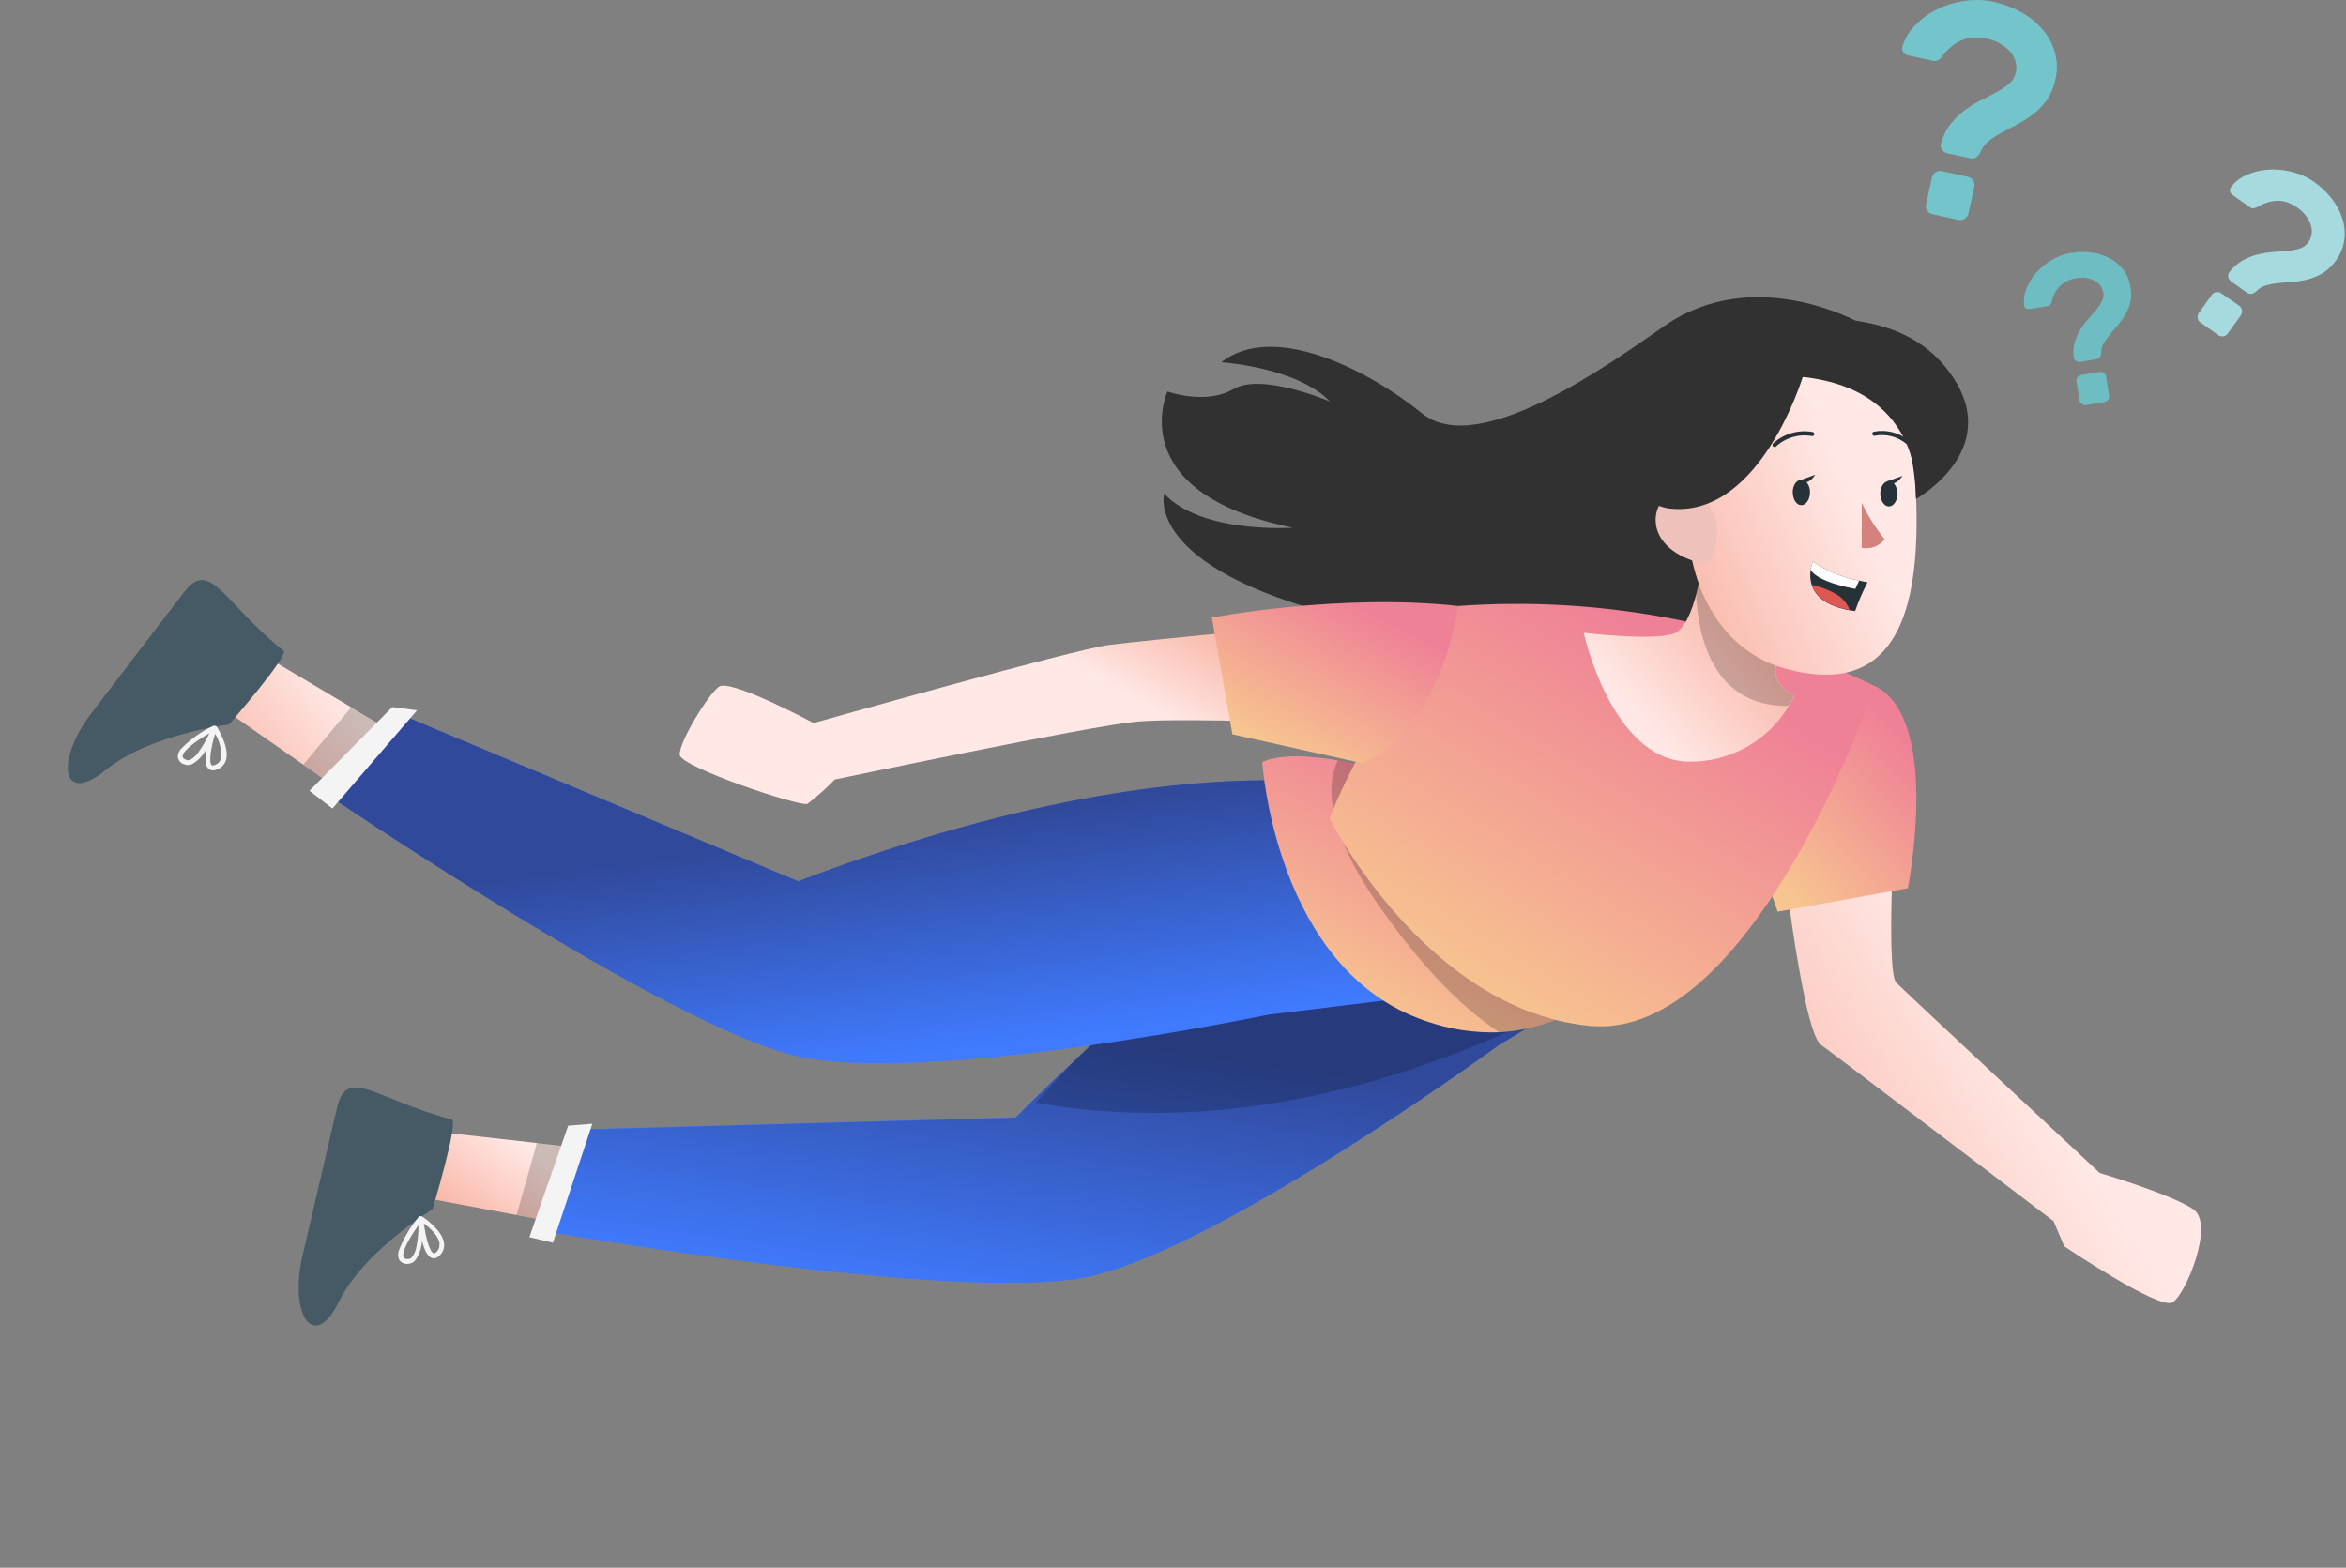 <svg width="407" height="272" viewBox="0 0 407 272" fill="none" xmlns="http://www.w3.org/2000/svg">
<rect x="0" y="0" width="407" height="272" fill="#808080" stroke="none"/>
<path d="M345.917 0.323C347.546 0.686 349.116 1.275 350.581 2.074C351.982 2.828 353.237 3.826 354.288 5.021C355.299 6.179 356.045 7.543 356.475 9.019C356.924 10.583 356.959 12.237 356.577 13.819C356.324 15.075 355.825 16.268 355.108 17.33C354.464 18.243 353.69 19.057 352.81 19.747C351.949 20.415 351.032 21.006 350.068 21.515L347.352 22.95C346.533 23.378 345.755 23.881 345.029 24.453C344.373 24.951 343.87 25.623 343.577 26.392C343.429 26.735 343.19 27.031 342.885 27.246C342.739 27.358 342.569 27.436 342.388 27.473C342.208 27.51 342.021 27.505 341.843 27.46L337.845 26.606C337.653 26.565 337.472 26.487 337.31 26.376C337.149 26.264 337.011 26.122 336.906 25.957C336.794 25.802 336.72 25.623 336.691 25.435C336.661 25.246 336.676 25.053 336.735 24.872C337.068 23.629 337.649 22.467 338.443 21.455C339.159 20.562 339.986 19.764 340.903 19.081C341.79 18.432 342.73 17.86 343.713 17.372C344.687 16.885 345.593 16.416 346.43 15.954C347.195 15.55 347.914 15.063 348.574 14.502C349.149 14.018 349.548 13.357 349.71 12.623C349.857 11.982 349.847 11.314 349.681 10.678C349.514 10.041 349.196 9.454 348.753 8.967C347.649 7.76 346.172 6.958 344.559 6.687C341.575 6.02 339.053 7.026 336.991 9.702C336.793 9.995 336.541 10.247 336.248 10.445C336.089 10.526 335.916 10.574 335.739 10.587C335.562 10.601 335.383 10.578 335.214 10.522L330.944 9.574C330.793 9.545 330.65 9.486 330.522 9.401C330.395 9.316 330.285 9.206 330.201 9.078C330.108 8.948 330.045 8.798 330.017 8.64C329.989 8.482 329.996 8.319 330.038 8.164C330.397 6.852 331.072 5.647 332.003 4.654C333.048 3.5 334.288 2.54 335.667 1.818C337.178 1.025 338.808 0.482 340.493 0.212C342.291 -0.104 344.134 -0.066 345.917 0.323ZM341.407 30.68C341.595 30.72 341.772 30.799 341.928 30.91C342.083 31.022 342.214 31.165 342.313 31.329C342.418 31.489 342.489 31.668 342.523 31.856C342.557 32.044 342.552 32.237 342.509 32.423L341.484 37.052C341.398 37.422 341.172 37.743 340.853 37.949C340.534 38.155 340.148 38.228 339.776 38.154L335.249 37.155C335.062 37.115 334.886 37.037 334.73 36.927C334.575 36.817 334.443 36.677 334.343 36.514C334.237 36.355 334.164 36.176 334.13 35.988C334.097 35.8 334.102 35.607 334.147 35.421L335.172 30.783C335.258 30.413 335.484 30.091 335.803 29.886C336.122 29.68 336.508 29.607 336.88 29.681L341.407 30.68Z" fill="#73C5CB"/>
<path d="M359.346 43.877C360.475 43.691 361.626 43.668 362.762 43.809C363.855 43.933 364.916 44.251 365.897 44.748C366.833 45.227 367.655 45.903 368.306 46.73C368.995 47.616 369.44 48.667 369.596 49.779C369.773 50.644 369.773 51.536 369.596 52.402C369.418 53.154 369.13 53.877 368.741 54.545C368.361 55.19 367.926 55.802 367.443 56.373L366.068 57.996C365.654 58.482 365.282 59.002 364.957 59.551C364.668 60.039 364.52 60.598 364.53 61.165C364.529 61.432 364.452 61.692 364.308 61.917C364.243 62.024 364.155 62.116 364.05 62.185C363.945 62.255 363.826 62.3 363.702 62.318L360.909 62.78C360.639 62.822 360.363 62.758 360.14 62.6C360.03 62.529 359.939 62.433 359.872 62.32C359.806 62.208 359.766 62.081 359.756 61.951C359.639 61.076 359.706 60.185 359.952 59.337C360.174 58.576 360.498 57.849 360.917 57.176C361.317 56.532 361.771 55.923 362.275 55.357C362.779 54.793 363.232 54.264 363.659 53.751C364.044 53.296 364.379 52.8 364.658 52.273C364.903 51.816 364.99 51.291 364.906 50.779C364.837 50.329 364.659 49.902 364.388 49.536C364.117 49.17 363.762 48.876 363.352 48.677C362.339 48.183 361.19 48.044 360.089 48.285C359.093 48.431 358.166 48.882 357.436 49.574C356.705 50.266 356.206 51.167 356.006 52.154C355.952 52.395 355.853 52.624 355.715 52.829C355.55 53.01 355.32 53.121 355.075 53.136L352.102 53.623C351.891 53.658 351.675 53.612 351.496 53.495C351.402 53.434 351.323 53.354 351.264 53.26C351.205 53.165 351.168 53.059 351.154 52.948C351.051 52.015 351.177 51.071 351.521 50.198C351.892 49.188 352.442 48.254 353.144 47.439C353.911 46.545 354.816 45.78 355.826 45.175C356.904 44.518 358.099 44.077 359.346 43.877ZM364.223 64.539C364.354 64.517 364.488 64.522 364.617 64.553C364.746 64.583 364.868 64.64 364.975 64.719C365.081 64.794 365.172 64.891 365.241 65.003C365.31 65.114 365.356 65.238 365.376 65.368L365.906 68.597C365.928 68.727 365.923 68.861 365.892 68.99C365.861 69.12 365.805 69.241 365.726 69.348C365.651 69.456 365.555 69.547 365.443 69.616C365.332 69.686 365.207 69.731 365.077 69.75L361.917 70.271C361.787 70.292 361.655 70.287 361.527 70.256C361.399 70.225 361.279 70.169 361.173 70.091C361.064 70.017 360.971 69.921 360.9 69.81C360.83 69.698 360.783 69.573 360.763 69.442L360.234 66.205C360.195 65.939 360.263 65.668 360.423 65.452C360.583 65.236 360.822 65.092 361.088 65.052L364.223 64.539Z" fill="#73C5CB"/>
<g opacity="0.2">
<path opacity="0.2" d="M359.346 43.877C360.475 43.691 361.626 43.668 362.762 43.809C363.855 43.933 364.916 44.251 365.897 44.748C366.833 45.227 367.655 45.903 368.306 46.73C368.995 47.616 369.44 48.667 369.596 49.779C369.773 50.644 369.773 51.536 369.596 52.402C369.418 53.154 369.13 53.877 368.741 54.545C368.361 55.19 367.926 55.802 367.443 56.373L366.068 57.996C365.654 58.482 365.282 59.002 364.957 59.551C364.668 60.039 364.52 60.598 364.53 61.165C364.529 61.432 364.452 61.692 364.308 61.917C364.243 62.024 364.155 62.116 364.05 62.185C363.945 62.255 363.826 62.3 363.702 62.318L360.909 62.78C360.639 62.822 360.363 62.758 360.14 62.6C360.03 62.529 359.939 62.433 359.872 62.32C359.806 62.208 359.766 62.081 359.756 61.951C359.639 61.076 359.706 60.185 359.952 59.337C360.174 58.576 360.498 57.849 360.917 57.176C361.317 56.532 361.771 55.923 362.275 55.357C362.779 54.793 363.232 54.264 363.659 53.751C364.044 53.296 364.379 52.8 364.658 52.273C364.903 51.816 364.99 51.291 364.906 50.779C364.837 50.329 364.659 49.902 364.388 49.536C364.117 49.17 363.762 48.876 363.352 48.677C362.339 48.183 361.19 48.044 360.089 48.285C359.093 48.431 358.166 48.882 357.436 49.574C356.705 50.266 356.206 51.167 356.006 52.154C355.952 52.395 355.853 52.624 355.715 52.829C355.55 53.01 355.32 53.121 355.075 53.136L352.102 53.623C351.891 53.658 351.675 53.612 351.496 53.495C351.402 53.434 351.323 53.354 351.264 53.26C351.205 53.165 351.168 53.059 351.154 52.948C351.051 52.015 351.177 51.071 351.521 50.198C351.892 49.188 352.442 48.254 353.144 47.439C353.911 46.545 354.816 45.78 355.826 45.175C356.904 44.518 358.099 44.077 359.346 43.877ZM364.223 64.539C364.354 64.517 364.488 64.522 364.617 64.553C364.746 64.583 364.868 64.64 364.975 64.719C365.081 64.794 365.172 64.891 365.241 65.003C365.31 65.114 365.356 65.238 365.376 65.368L365.906 68.597C365.928 68.727 365.923 68.861 365.892 68.99C365.861 69.12 365.805 69.241 365.726 69.348C365.651 69.456 365.555 69.547 365.443 69.616C365.332 69.686 365.207 69.731 365.077 69.75L361.917 70.271C361.787 70.292 361.655 70.287 361.527 70.256C361.399 70.225 361.279 70.169 361.173 70.091C361.064 70.017 360.971 69.921 360.9 69.81C360.83 69.698 360.783 69.573 360.763 69.442L360.234 66.205C360.195 65.939 360.263 65.668 360.423 65.452C360.583 65.236 360.822 65.092 361.088 65.052L364.223 64.539Z" fill="black"/>
</g>
<path d="M388.472 53.042C388.725 53.227 388.897 53.503 388.949 53.813C389.002 54.123 388.932 54.44 388.754 54.699L386.499 57.859C386.314 58.113 386.037 58.284 385.727 58.337C385.418 58.39 385.1 58.319 384.841 58.141L381.749 55.946C381.622 55.857 381.514 55.742 381.432 55.61C381.349 55.478 381.295 55.331 381.271 55.177C381.226 54.878 381.296 54.573 381.468 54.323L383.723 51.154C383.906 50.899 384.182 50.727 384.491 50.676C384.792 50.63 385.098 50.704 385.345 50.881L388.472 53.042ZM401.523 31.611C402.638 32.397 403.634 33.341 404.479 34.412C405.295 35.432 405.923 36.589 406.332 37.829C406.724 39.014 406.855 40.27 406.717 41.511C406.556 42.831 406.056 44.088 405.265 45.158C404.675 46.023 403.92 46.763 403.044 47.336C402.265 47.819 401.419 48.185 400.532 48.421C399.673 48.65 398.796 48.804 397.91 48.882L395.399 49.096C394.649 49.164 393.906 49.296 393.178 49.488C392.527 49.66 391.935 50.009 391.47 50.496C391.246 50.714 390.969 50.87 390.667 50.949C390.52 50.984 390.367 50.986 390.22 50.955C390.072 50.924 389.933 50.861 389.813 50.77L387.079 48.831C386.819 48.643 386.641 48.361 386.584 48.045C386.551 47.896 386.554 47.741 386.591 47.593C386.628 47.445 386.699 47.307 386.798 47.191C387.433 46.357 388.233 45.663 389.146 45.149C389.969 44.698 390.848 44.359 391.76 44.141C392.635 43.93 393.527 43.793 394.425 43.731C395.279 43.68 396.134 43.612 396.919 43.535C397.625 43.474 398.321 43.334 398.995 43.116C399.582 42.938 400.093 42.568 400.447 42.066C400.765 41.631 400.971 41.125 401.048 40.592C401.126 40.059 401.072 39.515 400.891 39.008C400.446 37.749 399.592 36.675 398.465 35.959C396.432 34.506 394.212 34.458 391.803 35.813C391.56 35.968 391.291 36.078 391.009 36.138C390.862 36.148 390.715 36.13 390.575 36.083C390.436 36.036 390.308 35.962 390.197 35.864L387.293 33.797C387.081 33.654 386.934 33.433 386.883 33.182C386.858 33.054 386.861 32.922 386.892 32.795C386.923 32.669 386.981 32.55 387.062 32.448C387.739 31.574 388.618 30.879 389.625 30.424C390.78 29.889 392.02 29.562 393.289 29.458C394.679 29.345 396.077 29.455 397.432 29.783C398.903 30.115 400.294 30.736 401.523 31.611Z" fill="#73C5CB"/>
<g opacity="0.6">
<path opacity="0.6" d="M388.472 53.042C388.725 53.227 388.897 53.503 388.949 53.813C389.002 54.123 388.932 54.44 388.754 54.699L386.499 57.859C386.314 58.113 386.037 58.284 385.727 58.337C385.418 58.39 385.1 58.319 384.841 58.141L381.749 55.946C381.622 55.857 381.514 55.742 381.432 55.61C381.349 55.478 381.295 55.331 381.271 55.177C381.226 54.878 381.296 54.573 381.468 54.323L383.723 51.154C383.906 50.899 384.182 50.727 384.491 50.676C384.792 50.63 385.098 50.704 385.345 50.881L388.472 53.042ZM401.523 31.611C402.638 32.397 403.634 33.341 404.479 34.412C405.295 35.432 405.923 36.589 406.332 37.829C406.724 39.014 406.855 40.27 406.717 41.511C406.556 42.831 406.056 44.088 405.265 45.158C404.675 46.023 403.92 46.763 403.044 47.336C402.265 47.819 401.419 48.185 400.532 48.421C399.673 48.65 398.796 48.804 397.91 48.882L395.399 49.096C394.649 49.164 393.906 49.296 393.178 49.488C392.527 49.66 391.935 50.009 391.47 50.496C391.246 50.714 390.969 50.87 390.667 50.949C390.52 50.984 390.367 50.986 390.22 50.955C390.072 50.924 389.933 50.861 389.813 50.77L387.079 48.831C386.819 48.643 386.641 48.361 386.584 48.045C386.551 47.896 386.554 47.741 386.591 47.593C386.628 47.445 386.699 47.307 386.798 47.191C387.433 46.357 388.233 45.663 389.146 45.149C389.969 44.698 390.848 44.359 391.76 44.141C392.635 43.93 393.527 43.793 394.425 43.731C395.279 43.68 396.134 43.612 396.919 43.535C397.625 43.474 398.321 43.334 398.995 43.116C399.582 42.938 400.093 42.568 400.447 42.066C400.765 41.631 400.971 41.125 401.048 40.592C401.126 40.059 401.072 39.515 400.891 39.008C400.446 37.749 399.592 36.675 398.465 35.959C396.432 34.506 394.212 34.458 391.803 35.813C391.56 35.968 391.291 36.078 391.009 36.138C390.862 36.148 390.715 36.13 390.575 36.083C390.436 36.036 390.308 35.962 390.197 35.864L387.293 33.797C387.081 33.654 386.934 33.433 386.883 33.182C386.858 33.054 386.861 32.922 386.892 32.795C386.923 32.669 386.981 32.55 387.062 32.448C387.739 31.574 388.618 30.879 389.625 30.424C390.78 29.889 392.02 29.562 393.289 29.458C394.679 29.345 396.077 29.455 397.432 29.783C398.903 30.115 400.294 30.736 401.523 31.611Z" fill="white"/>
</g>
<path d="M74.414 207.95L77.082 196.504L93.443 198.342L108.457 200.039L107.492 214.143L89.986 210.876L74.414 207.95Z" fill="url(#paint0_linear)"/>
<path d="M78.378 194.22C79.632 194.541 75.028 209.818 75.028 209.818C75.028 209.818 63.124 217.026 58.785 225.853C54.446 234.68 50.099 228.136 52.502 217.777C54.905 207.418 56.758 199.529 58.472 192.164C60.186 184.8 65.385 190.859 78.378 194.22Z" fill="#455A64"/>
<path d="M69.165 217.043C69.024 217.523 69.043 218.036 69.219 218.505C69.373 218.775 69.604 218.992 69.883 219.128C70.162 219.265 70.476 219.314 70.783 219.27C71.021 219.262 71.254 219.206 71.469 219.104C71.684 219.003 71.876 218.858 72.033 218.679C72.725 217.691 73.131 216.531 73.206 215.327C73.599 216.746 74.148 218.044 74.958 218.273C75.481 218.428 76.004 218.181 76.504 217.563C76.73 217.287 76.893 216.965 76.981 216.619C77.068 216.273 77.078 215.912 77.011 215.561C76.627 213.268 73.35 211.14 73.189 211.032C73.135 211.009 73.075 211.001 73.017 211.009L72.931 210.998L72.81 210.982L72.674 211.087C71.175 212.859 69.988 214.873 69.165 217.043ZM72.229 216.374C72.12 217.009 71.855 217.606 71.459 218.114C71.382 218.21 71.286 218.288 71.176 218.344C71.066 218.399 70.945 218.43 70.822 218.434C70.171 218.454 70.063 218.212 70.02 218.136C69.59 217.274 71.108 214.633 72.603 212.567C72.611 213.846 72.485 215.122 72.229 216.374ZM76.227 216.335C76.172 216.584 76.057 216.815 75.894 217.01C75.746 217.201 75.46 217.514 75.241 217.451C74.568 217.24 73.843 214.745 73.538 212.251C74.495 212.972 76.033 214.33 76.243 215.671C76.271 215.893 76.248 216.118 76.175 216.328L76.227 216.335Z" fill="#F4F4F4"/>
<path opacity="0.2" d="M89.629 210.795L93.138 198.268L108.305 200.002L107.423 214.135L89.629 210.795Z" fill="black"/>
<path d="M276.169 135.536C276.169 135.536 236.741 133.052 176.198 193.846L100.818 195.922L94.531 213.625C94.531 213.625 165.9 226.184 188.55 221.57C211.2 216.956 259.995 181.354 259.995 181.354L300.357 156.831L276.169 135.536Z" fill="#407BFF"/>
<path opacity="0.6" d="M94.53 213.625C94.53 213.625 165.899 226.184 188.549 221.57C211.199 216.956 259.994 181.354 259.994 181.354L300.356 156.831L276.161 135.587C276.161 135.587 245.642 133.671 197.078 174.613C192.453 178.513 187.659 182.777 182.718 187.494C180.581 189.552 178.405 191.687 176.19 193.898L100.81 195.974L94.53 213.625Z" fill="url(#paint1_linear)"/>
<path opacity="0.2" d="M179.71 191.314C200.433 194.99 228.877 194.003 263.613 178.075L219.13 165.202L203.015 167.341C195.463 174.533 187.674 182.475 179.71 191.314Z" fill="black"/>
<path d="M102.764 194.967L95.918 215.611L91.842 214.641L98.57 195.296L102.764 194.967Z" fill="#F4F4F4"/>
<path d="M39.921 123.798L47.059 114.46L61.213 122.88L74.195 130.62L67.509 143.066L52.904 132.87L39.921 123.798Z" fill="url(#paint2_linear)"/>
<path d="M49.186 112.915C50.186 113.711 39.724 125.699 39.724 125.699C39.724 125.699 25.861 127.395 18.308 133.611C10.754 139.828 9.45 132.104 15.912 123.66C22.373 115.215 27.311 108.78 31.895 102.771C36.48 96.763 38.711 104.485 49.186 112.915Z" fill="#455A64"/>
<path d="M31.399 129.922C31.064 130.293 30.866 130.768 30.838 131.268C30.871 131.578 30.995 131.87 31.195 132.108C31.395 132.347 31.661 132.52 31.959 132.606C32.178 132.694 32.412 132.737 32.648 132.731C32.883 132.726 33.115 132.673 33.329 132.575C34.377 131.958 35.233 131.063 35.803 129.989C35.615 131.436 35.536 132.845 36.183 133.385C36.59 133.754 37.17 133.742 37.934 133.386C38.248 133.226 38.525 133.003 38.747 132.73C38.969 132.458 39.133 132.142 39.227 131.802C39.819 129.549 37.711 126.242 37.594 126.069L37.469 125.948L37.349 125.932L37.211 125.914L37.056 125.894C34.949 126.893 33.033 128.257 31.399 129.922ZM34.42 130.527C34.057 131.061 33.574 131.502 33.008 131.814C32.896 131.867 32.774 131.894 32.65 131.896C32.526 131.898 32.403 131.874 32.289 131.826C31.692 131.572 31.689 131.327 31.683 131.238C31.651 130.27 34.108 128.488 36.323 127.217C35.799 128.383 35.155 129.491 34.403 130.524L34.42 130.527ZM38.079 132.143C37.925 132.35 37.723 132.516 37.49 132.627C37.283 132.74 36.895 132.9 36.721 132.755C36.187 132.282 36.591 129.723 37.309 127.311C38.108 128.574 38.478 130.06 38.367 131.55C38.309 131.764 38.212 131.966 38.079 132.143Z" fill="#F4F4F4"/>
<path opacity="0.2" d="M52.619 132.641L60.96 122.671L74.068 130.516L67.445 143.023L52.619 132.641Z" fill="black"/>
<path d="M328.979 136.927C328.979 136.927 327.011 168.495 328.961 170.467C330.91 172.438 364.278 203.502 364.278 203.502C364.278 203.502 376.718 207.211 380.496 209.79C384.275 212.369 379.204 224.518 376.933 225.956C374.661 227.394 358.116 216.227 358.116 216.227L356.269 211.867C356.269 211.867 319.36 183.776 315.906 181.258C312.453 178.739 308.506 141.895 308.506 141.895L328.979 136.927Z" fill="url(#paint3_linear)"/>
<path d="M325.288 119.043C336.808 124.701 330.992 154.101 330.992 154.101L308.413 158.164L304.862 148.342L325.288 119.043Z" fill="url(#paint4_linear)"/>
<path d="M253.57 140.962C253.57 140.962 218.642 122.383 138.464 152.889L68.915 123.709L55.904 137.257C55.904 137.257 115.75 178.121 138.3 183.256C160.851 188.39 219.953 176.057 219.953 176.057L266.85 170.297L253.57 140.962Z" fill="#407BFF"/>
<path opacity="0.6" d="M253.57 140.962C253.57 140.962 218.642 122.383 138.464 152.889L68.915 123.709L55.904 137.257C55.904 137.257 115.75 178.121 138.3 183.256C160.851 188.39 219.953 176.057 219.953 176.057L266.85 170.297L253.57 140.962Z" fill="url(#paint5_linear)"/>
<path d="M72.357 123.229L68.053 122.668L53.688 137.195L57.664 140.273L72.357 123.229Z" fill="#F4F4F4"/>
<path d="M321.8 55.621C321.8 55.621 304.034 45.889 288.736 56.562C279.106 63.261 256.451 79.581 246.74 71.742C237.028 63.902 220.796 55.842 211.879 62.845C211.879 62.845 224.922 63.671 230.726 69.651C230.726 69.651 218.917 64.605 214.041 67.473C209.166 70.342 202.548 67.918 202.548 67.918C202.548 67.918 194.481 85.441 224.294 91.559C224.294 91.559 208.39 92.654 201.97 85.63C201.97 85.63 198.222 98.372 232.783 107.02C267.344 115.667 298.687 113.678 307.233 104.156C315.779 94.634 321.8 55.621 321.8 55.621Z" fill="#313131"/>
<path d="M218.988 132.207C218.988 132.207 221.201 168.246 247.291 177.12C251.404 178.578 255.755 179.247 260.115 179.092C268.536 178.599 276.417 174.781 282.026 168.476C283.703 166.728 285.183 164.799 286.436 162.725L250.13 137.937L247.141 135.882C242.236 134.185 237.211 132.861 232.107 131.922C227.175 131.068 222.115 130.792 218.988 132.207Z" fill="url(#paint6_linear)"/>
<path opacity="0.2" d="M239.854 158.028C246.488 167.306 252.892 174.328 260.115 179.092C268.536 178.599 276.417 174.781 282.025 168.475C271.959 157.72 261.312 147.525 250.13 137.937L247.141 135.882C242.236 134.185 237.211 132.861 232.107 131.922C229.728 136.728 230.612 145.115 239.854 158.028Z" fill="black"/>
<path d="M325.288 119.043C302.826 108.145 277.894 103.35 252.993 105.137C252.993 105.137 236.981 125.303 230.663 142.038C230.663 142.038 247.351 175.183 275.758 177.98C304.165 180.777 325.288 119.043 325.288 119.043Z" fill="url(#paint7_linear)"/>
<path d="M332.42 86.554C332.42 86.554 339.521 48.927 305.178 53.767C262.011 59.803 280.202 113.087 301.576 109.131C322.949 105.174 332.42 86.554 332.42 86.554Z" fill="#313131"/>
<path d="M274.748 109.782C274.748 109.782 279.546 131.788 292.844 132.14C296.351 132.218 299.817 131.367 302.889 129.672C305.962 127.977 308.532 125.499 310.338 122.489C310.71 121.912 311.046 121.312 311.343 120.692C311.343 120.692 304.955 117.843 309.934 112.57L295.251 97.737C295.039 99.495 294.724 101.239 294.307 102.959C293.523 106.011 292.245 109.367 290.201 109.994C286.264 111.18 274.748 109.782 274.748 109.782Z" fill="url(#paint8_linear)"/>
<path opacity="0.2" d="M294.239 102.95C294.59 110.585 297.205 122.615 310.269 122.48C310.642 121.903 310.977 121.303 311.274 120.684C311.274 120.684 304.887 117.835 309.866 112.561L295.183 97.729C294.971 99.486 294.655 101.23 294.239 102.95Z" fill="black"/>
<path d="M313.097 64.334C327.879 65.125 332.223 73.298 332.485 88.596C332.825 107.725 327.884 121.03 309.647 115.985C284.825 109.065 288.565 62.972 313.097 64.334Z" fill="url(#paint9_linear)"/>
<path d="M322.982 87.215C324.048 89.487 325.386 91.622 326.968 93.571C326.501 94.159 325.882 94.608 325.178 94.869C324.474 95.129 323.712 95.191 322.975 95.047L322.982 87.215Z" fill="#D4827D"/>
<path d="M314.014 85.484C313.977 86.706 313.291 87.668 312.471 87.648C311.65 87.629 311.029 86.619 311.014 85.39C311 84.162 311.737 83.206 312.558 83.226C313.378 83.245 314.047 84.296 314.014 85.484Z" fill="#263238"/>
<path d="M312.264 83.328L314.93 82.361C314.93 82.361 313.593 84.553 312.264 83.328Z" fill="#263238"/>
<path d="M329.202 85.713C329.167 86.918 328.479 87.897 327.661 87.861C326.842 87.824 326.219 86.831 326.202 85.62C326.185 84.408 326.925 83.436 327.745 83.455C328.566 83.475 329.167 84.5 329.202 85.713Z" fill="#263238"/>
<path d="M327.388 83.514L330.051 82.564C330.051 82.564 328.68 84.751 327.388 83.514Z" fill="#263238"/>
<path d="M314.397 75.299C313.236 75.093 312.042 75.157 310.909 75.486C309.776 75.815 308.734 76.401 307.863 77.197" stroke="#263238" stroke-width="0.72" stroke-linecap="round" stroke-linejoin="round"/>
<path d="M325.173 75.251C326.195 75.05 327.25 75.082 328.258 75.344C329.267 75.606 330.204 76.092 330.999 76.765" stroke="#263238" stroke-width="0.72" stroke-linecap="round" stroke-linejoin="round"/>
<path d="M295.587 88.335C295.587 88.335 303.15 76.547 302.612 67.118C302.612 67.118 332.536 56.69 332.388 86.532C332.388 86.532 336.675 60.262 311.292 58.315C285.908 56.368 281.093 93.12 293.634 104.904C293.667 104.926 290.946 95.721 295.587 88.335Z" fill="#313131"/>
<path d="M297.873 91.613C297.851 90.76 297.66 89.92 297.312 89.141C296.964 88.362 296.466 87.66 295.846 87.074C295.226 86.489 294.496 86.031 293.699 85.728C292.902 85.425 292.053 85.283 291.201 85.309C286.597 85.567 283.911 94.873 295.184 97.728C296.812 98.134 297.82 96.583 297.873 91.613Z" fill="#EEC1BB"/>
<path d="M323.997 101.034C323.154 102.636 322.434 104.3 321.841 106.01L320.877 105.884C316.621 105.083 314.921 103.354 314.319 101.523C314.047 100.672 313.979 99.769 314.121 98.886C314.183 98.384 314.317 97.894 314.521 97.431C316.93 99.091 319.668 100.214 322.549 100.723C323.431 100.943 323.997 101.034 323.997 101.034Z" fill="#263238"/>
<path d="M322.55 100.722L321.87 102.176C317.872 101.408 315.106 100.329 314.121 98.886C314.183 98.384 314.318 97.894 314.521 97.431C316.931 99.091 319.669 100.213 322.55 100.722Z" fill="white"/>
<path d="M320.884 105.833C316.628 105.032 314.928 103.303 314.326 101.472C315.941 101.807 317.485 102.423 318.886 103.294C319.804 103.907 320.504 104.796 320.884 105.833Z" fill="#DE5753"/>
<path d="M312.749 65.394C312.749 65.394 305.499 89.402 290.2 88.281C274.901 87.16 300.177 57.601 300.177 57.601C300.177 57.601 325.666 49.485 337.295 63.428C348.924 77.371 332.419 86.555 332.419 86.555C332.419 86.555 334.385 67.745 312.749 65.394Z" fill="#313131"/>
<path d="M232.625 107.823C232.625 107.823 198.61 111.093 192.394 111.894C186.177 112.695 141.153 125.446 141.153 125.446C141.153 125.446 126.67 117.667 124.708 119.146C122.746 120.625 117.814 128.761 117.916 130.93C118.018 133.099 138.933 140.035 140.076 139.465C141.763 138.187 143.347 136.776 144.812 135.247C144.812 135.247 189.037 125.931 197.224 125.195C205.411 124.459 232.77 125.629 232.77 125.629L232.625 107.823Z" fill="url(#paint10_linear)"/>
<path d="M252.992 105.137C252.992 105.137 250.185 126.641 236.383 132.428L213.802 127.394L210.246 107.145C210.246 107.145 232.396 102.869 252.992 105.137Z" fill="url(#paint11_linear)"/>
<defs>
<linearGradient id="paint0_linear" x1="62.05" y1="206.503" x2="75.616" y2="187.763" gradientUnits="userSpaceOnUse">
<stop stop-color="#F7A491"/>
<stop offset="1" stop-color="#FFE8E5"/>
</linearGradient>
<linearGradient id="paint1_linear" x1="199" y1="181.999" x2="192" y2="230.499" gradientUnits="userSpaceOnUse">
<stop stop-color="#262859"/>
<stop offset="1" stop-color="#262859" stop-opacity="0"/>
</linearGradient>
<linearGradient id="paint2_linear" x1="25.502" y1="134.469" x2="52.51" y2="112.625" gradientUnits="userSpaceOnUse">
<stop stop-color="#F7A491"/>
<stop offset="1" stop-color="#FFE8E5"/>
</linearGradient>
<linearGradient id="paint3_linear" x1="275.239" y1="204.534" x2="338.749" y2="164.813" gradientUnits="userSpaceOnUse">
<stop stop-color="#F7A491"/>
<stop offset="1" stop-color="#FFE8E5"/>
</linearGradient>
<linearGradient id="paint4_linear" x1="327.238" y1="125.112" x2="301.32" y2="148.768" gradientUnits="userSpaceOnUse">
<stop stop-color="#EF8197"/>
<stop offset="0.943" stop-color="#F7C58F"/>
</linearGradient>
<linearGradient id="paint5_linear" x1="156" y1="143.999" x2="161" y2="182.999" gradientUnits="userSpaceOnUse">
<stop stop-color="#262859"/>
<stop offset="1" stop-color="#262859" stop-opacity="0"/>
</linearGradient>
<linearGradient id="paint6_linear" x1="268.776" y1="142.853" x2="248.3" y2="184.425" gradientUnits="userSpaceOnUse">
<stop stop-color="#EF8197"/>
<stop offset="0.943" stop-color="#F7C58F"/>
</linearGradient>
<linearGradient id="paint7_linear" x1="299.375" y1="118.531" x2="261.098" y2="181.975" gradientUnits="userSpaceOnUse">
<stop stop-color="#EF8197"/>
<stop offset="0.943" stop-color="#F7C58F"/>
</linearGradient>
<linearGradient id="paint8_linear" x1="308.113" y1="98.728" x2="282.007" y2="121.814" gradientUnits="userSpaceOnUse">
<stop stop-color="#F7A491"/>
<stop offset="1" stop-color="#FFE8E5"/>
</linearGradient>
<linearGradient id="paint9_linear" x1="275.289" y1="105.52" x2="321.174" y2="85.493" gradientUnits="userSpaceOnUse">
<stop stop-color="#F7A491"/>
<stop offset="1" stop-color="#FFE8E5"/>
</linearGradient>
<linearGradient id="paint10_linear" x1="235.15" y1="115.141" x2="223.034" y2="136.235" gradientUnits="userSpaceOnUse">
<stop stop-color="#F7A491"/>
<stop offset="1" stop-color="#FFE8E5"/>
</linearGradient>
<linearGradient id="paint11_linear" x1="240.616" y1="107.666" x2="226.086" y2="134.572" gradientUnits="userSpaceOnUse">
<stop stop-color="#EF8197"/>
<stop offset="0.943" stop-color="#F7C58F"/>
</linearGradient>
</defs>
</svg>
